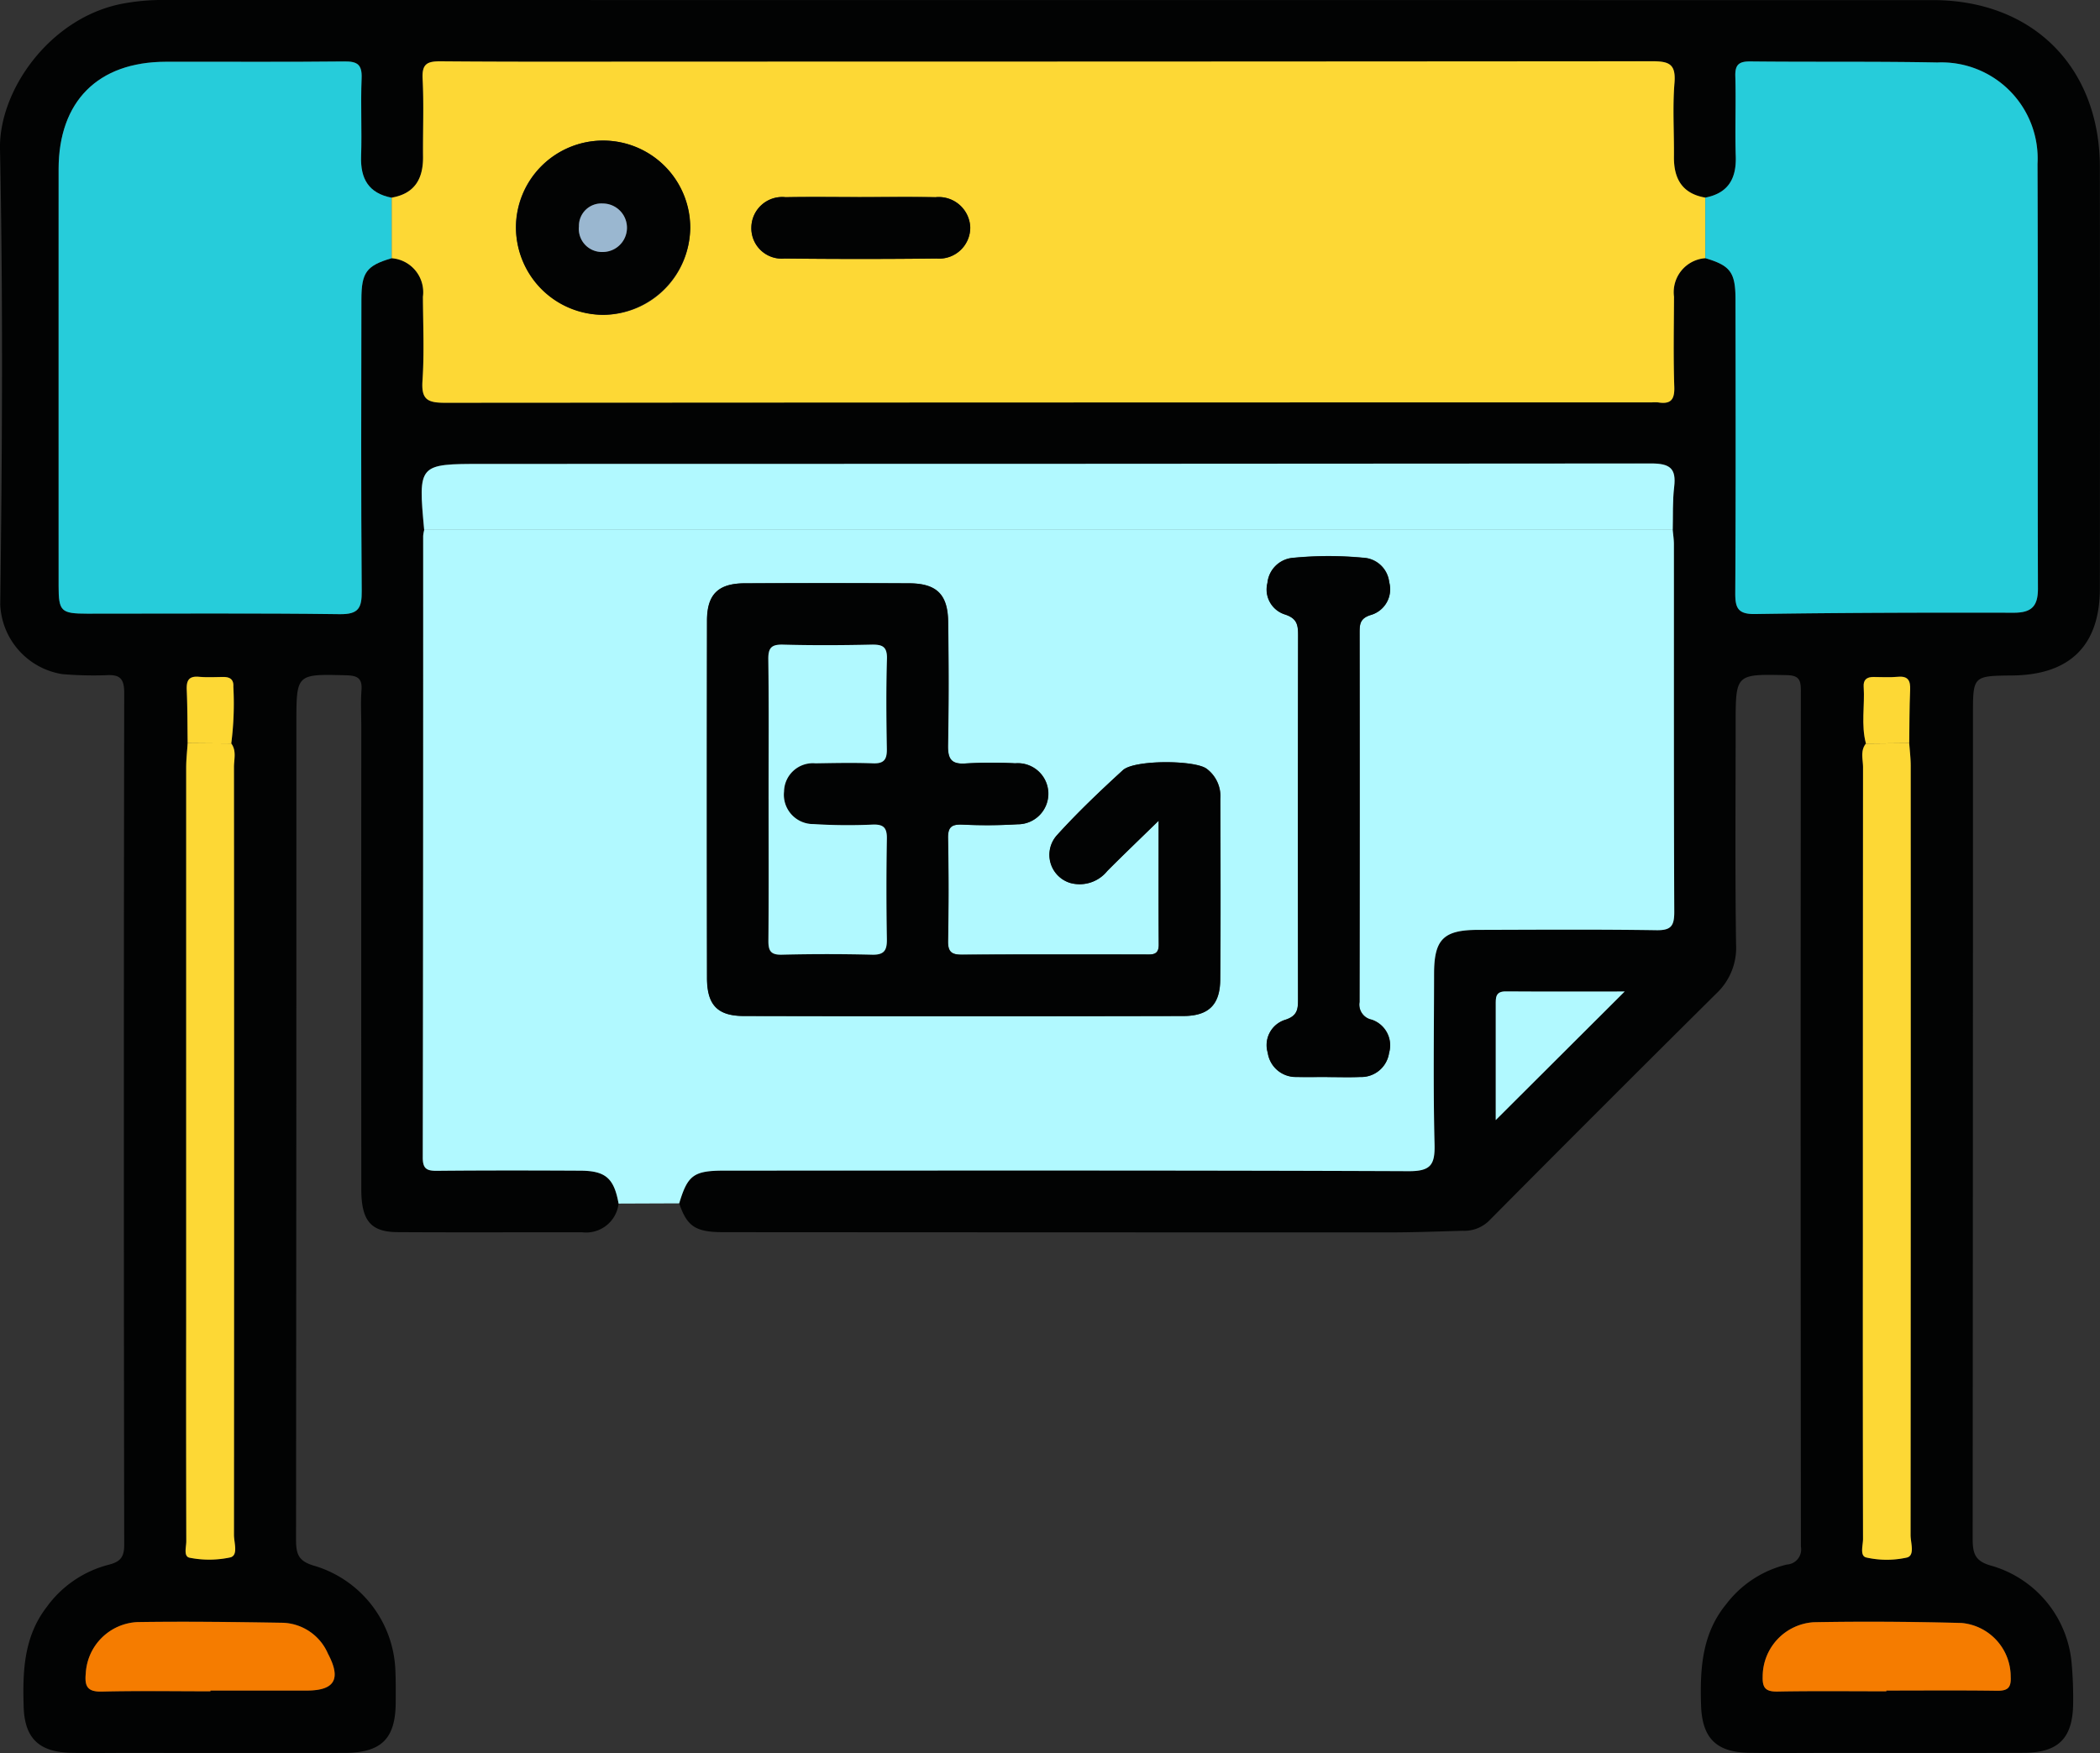 <svg id="Grupo_120415" data-name="Grupo 120415" xmlns="http://www.w3.org/2000/svg" xmlns:xlink="http://www.w3.org/1999/xlink" width="159.459" height="133.12" viewBox="0 0 159.459 133.12">
  <rect x="0" y="0" width="159.459" height="133.12" fill="#333333" stroke="none"/>
  <defs>
    <clipPath id="clip-path">
      <rect id="Rectángulo_37427" data-name="Rectángulo 37427" width="159.459" height="133.12" fill="none"/>
    </clipPath>
  </defs>
  <g id="Grupo_120415-2" data-name="Grupo 120415" clip-path="url(#clip-path)">
    <path id="Trazado_181570" data-name="Trazado 181570" d="M46.972,91.4a2.483,2.483,0,0,1-2.759,2.177c-4.677-.008-9.355.017-14.033-.012-2.037-.013-2.745-.882-2.746-3.264q-.009-17.541,0-35.083c0-.936-.054-1.875.015-2.806s-.328-1.112-1.175-1.133c-3.768-.095-3.768-.121-3.768,3.611q0,31.029-.027,62.058c0,1.17.254,1.642,1.475,1.979a8.625,8.625,0,0,1,6.066,7.864c.039.83.031,1.663.027,2.494-.014,2.752-1.085,3.819-3.9,3.825-5.613.012-11.227,0-16.84,0-1.3,0-2.6.024-3.9-.005-2.443-.055-3.537-1.1-3.61-3.5-.081-2.667,0-5.3,1.744-7.566a8.388,8.388,0,0,1,4.644-3.2c.876-.219,1.248-.508,1.247-1.519q-.055-32.354,0-64.708c0-1.153-.383-1.4-1.42-1.336a28.571,28.571,0,0,1-3.269-.083A5.59,5.59,0,0,1,.019,45.92C.166,34.383.237,22.841,0,11.307-.088,6.912,3.7,1.468,9.1.32A16.262,16.262,0,0,1,12.5,0q67.125.008,134.25.008c7.608,0,12.692,5.092,12.7,12.7q.016,15.982,0,31.964c0,4.336-2.263,6.577-6.646,6.622-2.991.031-2.991.031-2.991,2.99q0,31.262-.023,62.525c0,1.176.167,1.765,1.5,2.11a8.465,8.465,0,0,1,6.015,7.377,30.093,30.093,0,0,1,.114,3.112c-.041,2.594-1.122,3.681-3.723,3.694-4.938.024-9.875.007-14.813.007-2.027,0-4.054.025-6.081-.007-2.509-.04-3.561-1.145-3.636-3.623-.083-2.743.059-5.412,1.912-7.665a8.189,8.189,0,0,1,4.6-3.007,1.146,1.146,0,0,0,1.071-1.348q-.038-32.51-.005-65.02c0-.826-.154-1.153-1.086-1.171-3.866-.076-3.865-.113-3.865,3.737,0,5.561-.048,11.123.031,16.683a4.76,4.76,0,0,1-1.476,3.735q-8.69,8.618-17.31,17.307a2.677,2.677,0,0,1-1.974.732c-1.87.055-3.741.123-5.612.123q-25.26,0-50.519-.017c-2.119,0-2.769-.434-3.359-2.192.649-2.156,1.1-2.486,3.459-2.486,17.309,0,34.619-.029,51.928.043,1.688.007,2.007-.492,1.968-2.048-.108-4.312-.041-8.628-.036-12.942,0-2.609.709-3.326,3.32-3.333,4.522-.012,9.045-.043,13.566.024,1.129.017,1.357-.339,1.353-1.4-.041-9.3-.023-18.609-.028-27.913,0-.361-.058-.721-.089-1.081.03-1.088-.019-2.186.109-3.262.168-1.411-.315-1.787-1.753-1.785q-44.355.069-88.712.034c-4.91,0-4.91,0-4.45,5.012a2.654,2.654,0,0,0-.08.458q-.01,23.6-.031,47.194c0,.853.3,1.021,1.07,1.013,3.634-.034,7.269-.028,10.9-.01,1.922.01,2.555.581,2.9,2.5m94.714-34.936c-.444.552-.219,1.2-.219,1.8q-.023,18.079-.012,36.157,0,11.221.011,22.443c0,.489-.27,1.3.262,1.409a7.077,7.077,0,0,0,3.072,0c.621-.161.276-1.114.276-1.7q.025-29.222.009-58.444c0-.566-.073-1.132-.111-1.7.019-1.343.011-2.688.069-4.029.03-.7-.131-1.076-.923-1.007-.616.054-1.24.02-1.86.014-.506,0-.779.21-.744.741.095,1.435-.21,2.887.172,4.311m-127.436-.03c-.039.618-.111,1.236-.112,1.854q-.009,20.963-.005,41.925,0,8.416.01,16.833c0,.437-.234,1.172.272,1.251a7.634,7.634,0,0,0,3.077-.03c.613-.164.27-1.117.271-1.706q.024-29.145,0-58.29c0-.6.209-1.247-.205-1.809a23.638,23.638,0,0,0,.159-4.316c.034-.539-.254-.736-.752-.733-.621,0-1.245.039-1.861-.015-.79-.068-.955.305-.925,1.005.058,1.342.049,2.687.069,4.031M29.734,15.01c-1.735-.338-2.369-1.434-2.312-3.14.067-1.972-.042-3.95.039-5.922.043-1.052-.322-1.3-1.324-1.284-4.52.051-9.041.013-13.561.025-5.133.014-8.117,3-8.122,8.153q-.016,15.821,0,31.643c0,1.934.178,2.109,2.166,2.111,6.391.006,12.783-.047,19.172.04,1.45.02,1.688-.468,1.677-1.772-.059-7.378-.035-14.756-.024-22.134,0-2.058.395-2.56,2.293-3.123a2.587,2.587,0,0,1,2.378,2.924c.01,2.13.109,4.267-.034,6.387-.1,1.431.393,1.668,1.715,1.666q45.818-.059,91.636-.03a2.939,2.939,0,0,1,.467,0c.931.151,1.268-.174,1.235-1.17-.076-2.283-.031-4.571-.021-6.856a2.587,2.587,0,0,1,2.378-2.924c1.9.563,2.29,1.065,2.293,3.122.01,7.429.025,14.858-.017,22.286-.007,1.147.189,1.636,1.509,1.616,6.543-.1,13.088-.109,19.631-.1,1.334,0,1.846-.468,1.842-1.822-.033-10.753.012-21.507-.032-32.26a7.3,7.3,0,0,0-7.605-7.7c-4.726-.091-9.454-.028-14.18-.079-.865-.009-1.188.216-1.161,1.124.06,2.024-.033,4.053.034,6.077.056,1.706-.578,2.8-2.312,3.139-1.75-.3-2.4-1.423-2.386-3.1.019-1.87-.111-3.75.041-5.608.119-1.447-.412-1.652-1.713-1.65q-36.859.06-73.718.029c-6.078,0-12.157.026-18.234-.024-1.046-.008-1.453.186-1.393,1.332.1,1.969.014,3.947.033,5.921.016,1.673-.636,2.8-2.387,3.1m113.5,113.421v-.057c2.8,0,5.608-.025,8.411.015.829.012,1.076-.256,1.029-1.082a4.092,4.092,0,0,0-3.744-4.064c-3.736-.1-7.477-.125-11.213-.056a4.137,4.137,0,0,0-3.873,4.118c-.03.891.243,1.162,1.134,1.145,2.752-.052,5.5-.019,8.257-.019m-127.258,0v-.057h7.315c2.119,0,2.636-.867,1.608-2.8a3.876,3.876,0,0,0-3.411-2.346c-3.683-.061-7.368-.11-11.05-.053a4.123,4.123,0,0,0-3.927,3.891c-.1.977.112,1.413,1.216,1.386,2.749-.068,5.5-.022,8.25-.022m97.6-43.376,9.789-9.761c-2.971,0-6,.012-9.032-.008-.795-.005-.76.493-.759,1.031,0,2.948,0,5.9,0,8.739" transform="translate(0 -0.001)" fill="#020303"/>
    <path id="Trazado_181571" data-name="Trazado 181571" d="M117.357,179.638c-.346-1.919-.979-2.49-2.9-2.5-3.634-.019-7.269-.025-10.9.01-.774.008-1.071-.16-1.07-1.013q.042-23.6.031-47.194a2.625,2.625,0,0,1,.08-.458H197.4c.031.361.089.721.089,1.081.005,9.3-.013,18.609.028,27.913,0,1.062-.224,1.417-1.353,1.4-4.521-.068-9.044-.036-13.566-.024-2.611.007-3.317.725-3.32,3.333-.005,4.314-.072,8.63.036,12.942.039,1.556-.281,2.055-1.968,2.048-17.309-.072-34.618-.045-51.928-.043-2.36,0-2.81.329-3.459,2.486l-4.6.018m41.014-29.085c0,3.452-.012,6.44.008,9.428.006.819-.533.739-1.051.739-4.626,0-9.252-.016-13.878.017-.8.005-1.088-.21-1.072-1.046q.071-3.9,0-7.8c-.017-.844.274-1.063,1.071-1.034a38.548,38.548,0,0,0,4.208-.024,2.319,2.319,0,1,0-.174-4.63,34.017,34.017,0,0,0-3.74.01c-1.132.088-1.389-.351-1.368-1.409.063-3.117.053-6.237.011-9.355-.028-2.089-.889-2.907-2.975-2.915q-6.237-.024-12.475,0c-2.01.01-2.856.841-2.859,2.837q-.023,13.566,0,27.132c0,2.038.788,2.882,2.8,2.887q16.685.034,33.369,0c1.927,0,2.785-.859,2.8-2.764.039-4.573.019-9.148.007-13.722a2.6,2.6,0,0,0-1.064-2.306c-.947-.65-5.467-.667-6.33.122-1.723,1.577-3.423,3.192-4.991,4.921a2.229,2.229,0,0,0,1,3.649,2.692,2.692,0,0,0,2.8-.91c1.185-1.192,2.4-2.353,3.916-3.832m12.8,19.476c.831,0,1.662.028,2.492-.007a2.135,2.135,0,0,0,2.189-1.832,2.053,2.053,0,0,0-1.324-2.52,1.167,1.167,0,0,1-.921-1.333q.028-14.025.007-28.05c0-.661.033-1.1.867-1.353a2.028,2.028,0,0,0,1.381-2.481,2.09,2.09,0,0,0-2-1.861,27.725,27.725,0,0,0-5.283.007,2.121,2.121,0,0,0-1.963,1.911,1.989,1.989,0,0,0,1.31,2.383c.932.3,1.02.779,1.019,1.579q-.029,13.791-.005,27.582c0,.759,0,1.313-.965,1.624a2.008,2.008,0,0,0-1.335,2.5,2.149,2.149,0,0,0,2.191,1.842c.778.022,1.557,0,2.336.006" transform="translate(-70.385 -88.241)" fill="#b1f9ff"/>
    <path id="Trazado_181572" data-name="Trazado 181572" d="M194.69,29.816a2.587,2.587,0,0,0-2.378,2.924c-.01,2.286-.055,4.573.021,6.856.033,1-.3,1.321-1.235,1.17a2.94,2.94,0,0,0-.467,0q-45.818,0-91.636.03c-1.322,0-1.812-.235-1.715-1.666.143-2.12.044-4.257.034-6.387a2.587,2.587,0,0,0-2.378-2.924v-4.6c1.75-.3,2.4-1.424,2.387-3.1-.019-1.974.07-3.952-.033-5.921-.06-1.146.346-1.341,1.393-1.332,6.078.05,12.156.024,18.234.024q36.859,0,73.718-.029c1.3,0,1.831.2,1.713,1.65-.152,1.858-.022,3.737-.041,5.607-.017,1.673.636,2.8,2.386,3.1q0,2.3,0,4.6m-83.644,4.3a6.616,6.616,0,1,0-6.68-6.628,6.726,6.726,0,0,0,6.68,6.628m19.421-8.941c-1.871,0-3.743-.027-5.613.008a2.341,2.341,0,0,0-2.6,2.288,2.308,2.308,0,0,0,2.527,2.368q5.768.065,11.537,0a2.357,2.357,0,0,0,2.555-2.37,2.391,2.391,0,0,0-2.636-2.284c-1.922-.035-3.846-.008-5.769-.009" transform="translate(-65.2 -10.21)" fill="#fdd835"/>
    <path id="Trazado_181573" data-name="Trazado 181573" d="M39.485,25.233v4.6c-1.9.563-2.29,1.065-2.293,3.123-.011,7.378-.035,14.756.024,22.134.01,1.3-.227,1.792-1.677,1.772-6.39-.086-12.781-.034-19.172-.039-1.988,0-2.165-.178-2.166-2.111q-.005-15.822,0-31.643c.005-5.151,2.989-8.139,8.122-8.153,4.52-.012,9.041.026,13.561-.025,1-.011,1.367.231,1.324,1.284-.081,1.971.028,3.95-.039,5.922-.058,1.706.577,2.8,2.312,3.14" transform="translate(-9.751 -10.224)" fill="#26ccda"/>
    <path id="Trazado_181574" data-name="Trazado 181574" d="M413.433,29.842q0-2.3,0-4.6c1.734-.337,2.368-1.434,2.312-3.139-.067-2.024.026-4.053-.034-6.077-.027-.908.3-1.134,1.161-1.125,4.727.051,9.455-.011,14.18.08a7.3,7.3,0,0,1,7.605,7.7c.044,10.753,0,21.507.032,32.26,0,1.355-.508,1.825-1.842,1.822-6.544-.014-13.089,0-19.631.1-1.32.02-1.516-.469-1.509-1.616.043-7.428.028-14.857.017-22.286,0-2.057-.4-2.56-2.293-3.122" transform="translate(-283.944 -10.236)" fill="#26ccda"/>
    <path id="Trazado_181575" data-name="Trazado 181575" d="M197.225,117.417H102.419c-.46-5.012-.46-5.012,4.45-5.012q44.356,0,88.712-.035c1.439,0,1.921.374,1.753,1.785-.128,1.076-.079,2.174-.109,3.262" transform="translate(-70.21 -77.176)" fill="#b1f9ff"/>
    <path id="Trazado_181576" data-name="Trazado 181576" d="M48.458,180.2c.415.562.2,1.207.205,1.809q.02,29.145,0,58.29c0,.588.342,1.541-.271,1.706a7.633,7.633,0,0,1-3.076.03c-.506-.08-.271-.814-.272-1.251q-.022-8.416-.009-16.833,0-20.963,0-41.925c0-.618.073-1.236.111-1.853l3.311.027" transform="translate(-30.897 -123.743)" fill="#fdd835"/>
    <path id="Trazado_181577" data-name="Trazado 181577" d="M455.03,180.171c.039.566.111,1.132.112,1.7q.009,29.222-.009,58.444c0,.586.345,1.538-.276,1.7a7.077,7.077,0,0,1-3.072,0c-.532-.106-.261-.92-.262-1.409q-.024-11.22-.011-22.442,0-18.079.012-36.158c0-.6-.225-1.247.219-1.8l3.288-.031" transform="translate(-310.057 -123.741)" fill="#fdd835"/>
    <path id="Trazado_181578" data-name="Trazado 181578" d="M436.73,398.469c-2.752,0-5.505-.033-8.257.019-.892.017-1.165-.255-1.134-1.145a4.136,4.136,0,0,1,3.873-4.118c3.737-.07,7.477-.04,11.213.056a4.093,4.093,0,0,1,3.745,4.064c.047.827-.2,1.094-1.029,1.082-2.8-.039-5.607-.015-8.411-.015v.057" transform="translate(-293.493 -270.038)" fill="#f57c00"/>
    <path id="Trazado_181579" data-name="Trazado 181579" d="M30.216,398.477c-2.75,0-5.5-.045-8.25.022-1.1.027-1.311-.409-1.216-1.386a4.123,4.123,0,0,1,3.927-3.891c3.682-.056,7.367-.007,11.05.053a3.875,3.875,0,0,1,3.411,2.346c1.028,1.931.511,2.8-1.607,2.8H30.216v.057" transform="translate(-14.237 -270.046)" fill="#f57c00"/>
    <path id="Trazado_181580" data-name="Trazado 181580" d="M362.616,250.137c0-2.844,0-5.791,0-8.739,0-.538-.036-1.036.759-1.031,3.031.021,6.061.008,9.032.008l-9.789,9.761" transform="translate(-249.041 -165.083)" fill="#b1f9ff"/>
    <path id="Trazado_181581" data-name="Trazado 181581" d="M48.651,169.139l-3.311-.027c-.019-1.344-.011-2.689-.069-4.031-.03-.7.135-1.074.925-1.005.616.054,1.241.019,1.861.014.5,0,.786.194.752.733a23.638,23.638,0,0,1-.159,4.316" transform="translate(-31.09 -112.681)" fill="#fdd835"/>
    <path id="Trazado_181582" data-name="Trazado 181582" d="M455.228,169.111l-3.288.031c-.381-1.425-.076-2.876-.171-4.311-.035-.531.238-.745.744-.741.62.005,1.244.039,1.86-.015.792-.068.952.31.923,1.007-.058,1.342-.05,2.686-.069,4.029" transform="translate(-310.254 -112.68)" fill="#fdd835"/>
    <path id="Trazado_181583" data-name="Trazado 181583" d="M205.69,159.416c-1.516,1.48-2.731,2.641-3.916,3.833a2.691,2.691,0,0,1-2.8.91,2.23,2.23,0,0,1-1-3.649c1.567-1.729,3.267-3.344,4.991-4.921.863-.789,5.383-.772,6.33-.122a2.6,2.6,0,0,1,1.063,2.306c.013,4.574.033,9.148-.006,13.722-.016,1.9-.875,2.76-2.8,2.764q-16.685.036-33.369,0c-2.01,0-2.795-.848-2.8-2.887q-.019-13.566,0-27.132c0-2,.85-2.828,2.859-2.838q6.237-.03,12.475,0c2.087.008,2.947.826,2.975,2.914.042,3.118.052,6.238-.011,9.355-.021,1.058.236,1.5,1.368,1.409a34.089,34.089,0,0,1,3.74-.01,2.319,2.319,0,1,1,.174,4.63,38.556,38.556,0,0,1-4.208.024c-.8-.029-1.087.19-1.071,1.034q.077,3.9,0,7.8c-.015.835.272,1.051,1.073,1.045,4.626-.032,9.252-.015,13.878-.016.518,0,1.057.08,1.051-.739-.02-2.988-.008-5.976-.008-9.428m-29.624-1.643c0,3.583.018,7.166-.014,10.749-.007.767.153,1.1,1.015,1.082q3.425-.085,6.854,0c.918.023,1.141-.322,1.125-1.178q-.069-3.815,0-7.633c.014-.808-.232-1.1-1.056-1.069a41.4,41.4,0,0,1-4.514-.038,2.227,2.227,0,0,1-2.237-2.468,2.188,2.188,0,0,1,2.388-2.146c1.454-.021,2.909-.054,4.361,0,.839.032,1.07-.288,1.056-1.081-.039-2.284-.059-4.571.008-6.853.028-.959-.375-1.094-1.189-1.078-2.232.044-4.466.056-6.7,0-.885-.024-1.131.243-1.119,1.123.048,3.53.02,7.062.02,10.593" transform="translate(-117.703 -97.106)" fill="#020303"/>
    <path id="Trazado_181584" data-name="Trazado 181584" d="M311.72,174.384c-.779,0-1.558.017-2.336,0a2.149,2.149,0,0,1-2.191-1.843,2.008,2.008,0,0,1,1.335-2.5c.967-.311.966-.864.965-1.624q-.016-13.791.005-27.582c0-.8-.086-1.282-1.019-1.579a1.989,1.989,0,0,1-1.31-2.383,2.12,2.12,0,0,1,1.963-1.911,27.673,27.673,0,0,1,5.283-.007,2.09,2.09,0,0,1,2,1.861,2.028,2.028,0,0,1-1.381,2.481c-.834.255-.867.693-.867,1.353q.012,14.025-.007,28.05a1.167,1.167,0,0,0,.921,1.333,2.053,2.053,0,0,1,1.324,2.52,2.135,2.135,0,0,1-2.189,1.832c-.829.034-1.661.007-2.492.006" transform="translate(-210.933 -92.598)" fill="#020303"/>
    <path id="Trazado_181585" data-name="Trazado 181585" d="M131.727,47.313a6.616,6.616,0,1,1,6.571-6.588,6.713,6.713,0,0,1-6.571,6.588m-.083-4.772a1.841,1.841,0,1,0,.016-3.682,1.7,1.7,0,0,0-1.813,1.739,1.754,1.754,0,0,0,1.8,1.943" transform="translate(-85.882 -23.407)" fill="#020303"/>
    <path id="Trazado_181586" data-name="Trazado 181586" d="M190.366,47.76c1.923,0,3.846-.026,5.769.009a2.391,2.391,0,0,1,2.636,2.284,2.357,2.357,0,0,1-2.555,2.371q-5.768.066-11.537,0a2.307,2.307,0,0,1-2.527-2.368,2.341,2.341,0,0,1,2.6-2.288c1.87-.035,3.742-.008,5.613-.008" transform="translate(-125.1 -32.794)" fill="#020303"/>
    <path id="Trazado_181587" data-name="Trazado 181587" d="M186.294,168.006c0-3.531.028-7.062-.02-10.593-.012-.879.234-1.147,1.119-1.123,2.231.06,4.466.049,6.7,0,.814-.016,1.216.12,1.188,1.078-.067,2.283-.047,4.569-.008,6.853.013.794-.218,1.113-1.057,1.081-1.451-.056-2.907-.023-4.361,0a2.188,2.188,0,0,0-2.388,2.146,2.227,2.227,0,0,0,2.237,2.468,41.4,41.4,0,0,0,4.514.038c.824-.026,1.07.261,1.057,1.069q-.064,3.815,0,7.632c.015.856-.207,1.2-1.125,1.178q-3.425-.085-6.854,0c-.862.021-1.022-.315-1.015-1.082.032-3.582.014-7.166.014-10.749" transform="translate(-127.932 -107.339)" fill="#b1f9ff"/>
    <path id="Trazado_181588" data-name="Trazado 181588" d="M142.163,53.019a1.754,1.754,0,0,1-1.8-1.943,1.7,1.7,0,0,1,1.813-1.739,1.841,1.841,0,1,1-.016,3.682" transform="translate(-96.402 -33.884)" fill="#9ab7d0"/>
  </g>
</svg>
